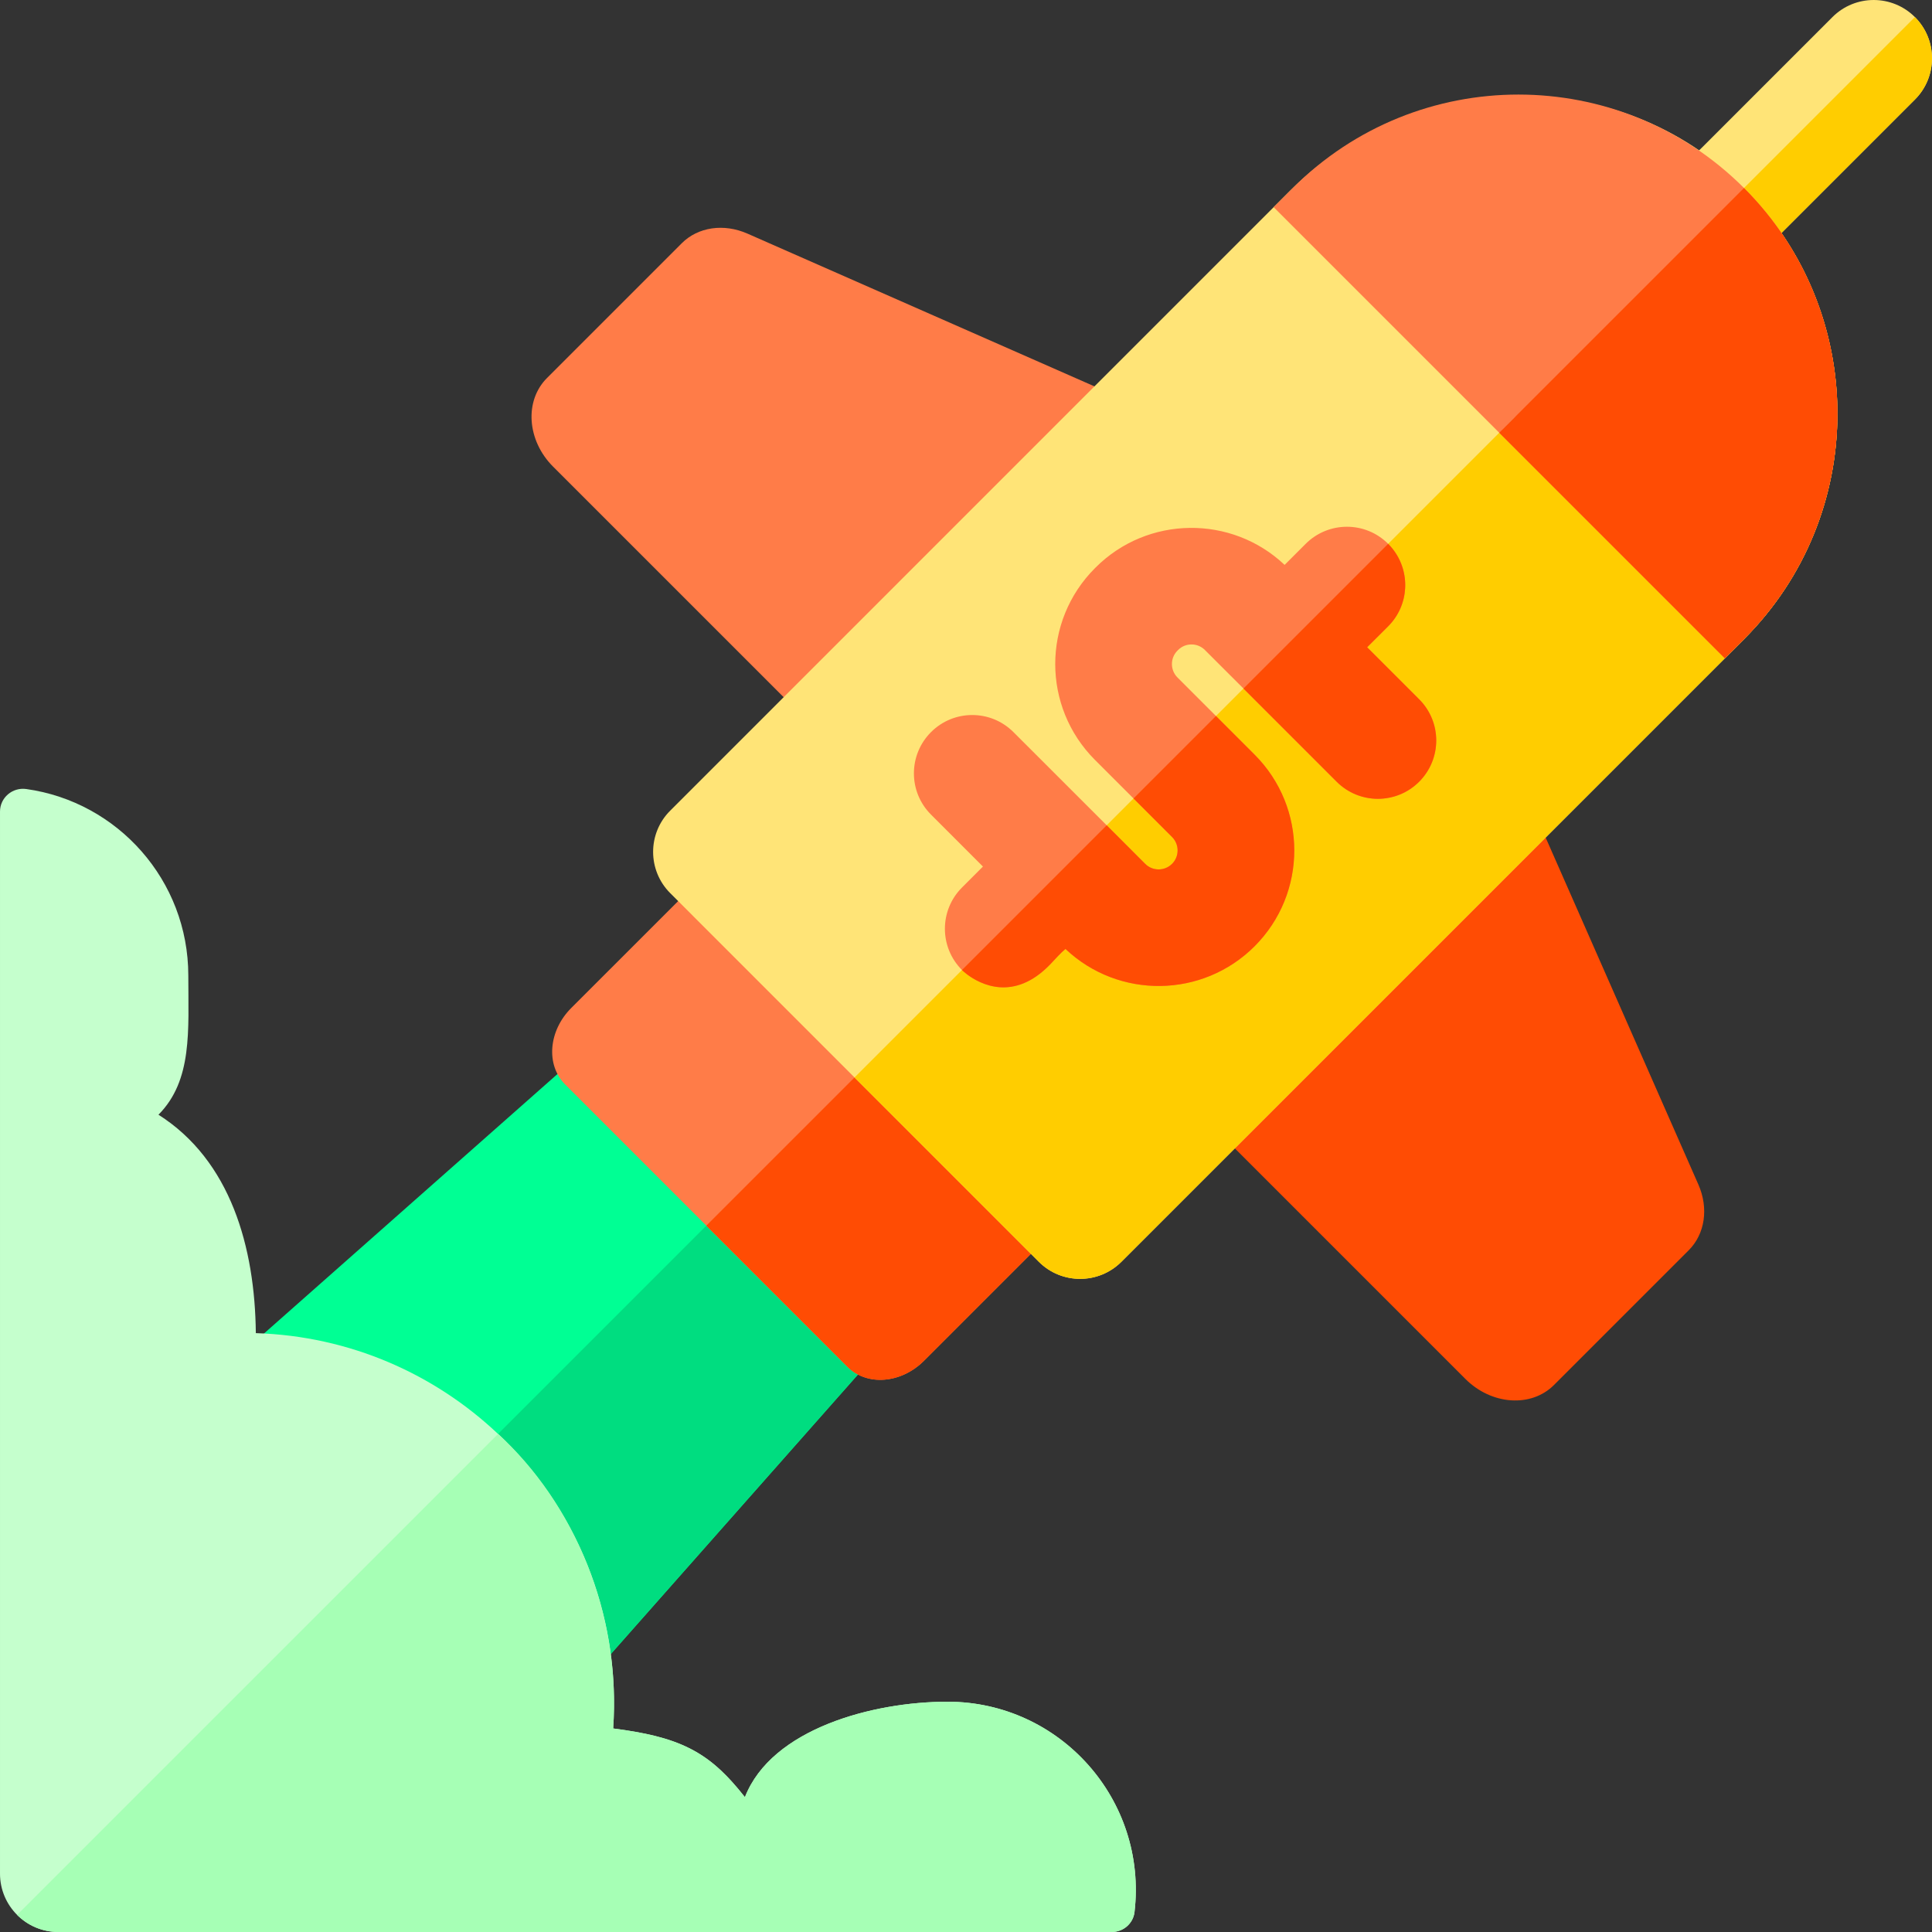 <svg xmlns="http://www.w3.org/2000/svg" height="512pt" version="1.1" viewBox="0 0 512 512.002" width="512pt">
<rect x="0" y="0" width="512" height="512.002" fill="#333333" stroke="none"/>
<g id="surface1">
<path d="M 267.07 319.363 C 266.195 320.363 173.609 425.074 126.488 478.363 L 80.105 431.969 L 33.637 385.512 C 84.656 340.391 186.383 250.441 192.637 244.93 C 198.863 239.418 207.68 239.141 212.824 244.301 C 220.145 251.625 260.379 291.859 267.699 299.18 C 272.84 304.32 272.594 313.141 267.07 319.363 Z M 267.07 319.363 " style=" stroke:none;fill-rule:nonzero;fill:rgb(0%,100%,58.039%);fill-opacity:1;" />
<path d="M 126.488 478.359 L 80.105 431.965 L 80.07 431.93 L 240.262 271.738 L 267.699 299.18 C 272.844 304.32 272.594 313.137 267.074 319.359 C 266.195 320.363 173.609 425.074 126.488 478.359 Z M 126.488 478.359 " style=" stroke:none;fill-rule:nonzero;fill:rgb(0%,86.667%,50.196%);fill-opacity:1;" />
<path d="M 300.656 506.738 C 300.293 509.754 297.688 512 294.648 512 L 15.457 512 C 6.938 512 0 505.078 0 496.547 L 0 215.086 C 0 211.379 3.297 208.586 6.965 209.102 C 31.219 212.492 49.891 233.312 49.902 258.516 C 49.902 273.137 51.055 286.273 41.996 295.414 C 61.141 307.547 67.566 330.562 67.797 353.297 C 92.742 354.074 115.188 364.125 131.988 380.016 L 132 380.004 C 132.363 380.34 133.258 381.191 134.047 381.984 L 134.047 381.992 C 154.488 402.461 164.41 430.227 162.496 458.062 C 181.844 460.543 188.598 465.172 197.414 476.27 C 204.48 458.109 231.375 450.973 251.098 450.973 C 281.016 450.973 304.145 477.066 300.656 506.738 Z M 300.656 506.738 " style=" stroke:none;fill-rule:nonzero;fill:rgb(77.255%,100%,80.392%);fill-opacity:1;" />
<path d="M 285.137 320.348 L 244.859 360.621 C 238.824 366.66 229.766 367.379 224.613 362.238 L 149.762 287.383 C 144.617 282.242 145.34 273.176 151.379 267.137 L 191.656 226.863 Z M 285.137 320.348 " style=" stroke:none;fill-rule:nonzero;fill:rgb(100%,48.627%,28.235%);fill-opacity:1;" />
<path d="M 285.141 320.348 L 244.863 360.625 C 238.824 366.664 229.77 367.387 224.609 362.242 L 187.184 324.816 L 238.395 273.605 Z M 285.141 320.348 " style=" stroke:none;fill-rule:nonzero;fill:rgb(100%,29.804%,1.569%);fill-opacity:1;" />
<path d="M 439.102 72.898 C 433.066 66.863 433.066 57.078 439.102 51.039 L 485.617 4.527 C 491.652 -1.508 501.438 -1.508 507.473 4.527 C 513.508 10.562 513.508 20.348 507.473 26.383 L 460.957 72.898 C 454.922 78.934 445.137 78.934 439.102 72.898 Z M 439.102 72.898 " style=" stroke:none;fill-rule:nonzero;fill:rgb(100%,89.412%,46.667%);fill-opacity:1;" />
<path d="M 507.473 4.527 L 439.102 72.898 C 445.137 78.934 454.922 78.934 460.957 72.898 L 507.473 26.383 C 513.508 20.348 513.508 10.562 507.473 4.527 Z M 507.473 4.527 " style=" stroke:none;fill-rule:nonzero;fill:rgb(100%,80.392%,0%);fill-opacity:1;" />
<path d="M 198.09 61.914 C 191.812 59.152 184.988 60.148 180.676 64.461 L 144.953 100.184 C 138.918 106.219 139.641 116.73 146.57 123.66 L 220.547 197.633 L 307.918 110.262 Z M 198.09 61.914 " style=" stroke:none;fill-rule:nonzero;fill:rgb(100%,48.627%,28.235%);fill-opacity:1;" />
<path d="M 450.086 313.91 L 401.738 204.082 L 314.367 291.453 L 388.34 365.43 C 395.27 372.355 405.781 373.082 411.816 367.047 L 447.539 331.324 C 451.852 327.008 452.848 320.188 450.086 313.91 Z M 450.086 313.91 " style=" stroke:none;fill-rule:nonzero;fill:rgb(100%,29.804%,1.569%);fill-opacity:1;" />
<path d="M 462.184 169.383 L 297.172 334.395 C 291.133 340.422 281.348 340.422 275.309 334.395 L 227.727 286.812 L 177.609 236.688 C 171.574 230.648 171.574 220.859 177.609 214.832 L 341.848 50.586 C 376.312 16.121 431.988 17.594 463.43 51.109 C 495.113 84.152 494.832 136.723 462.184 169.383 Z M 462.184 169.383 " style=" stroke:none;fill-rule:nonzero;fill:rgb(100%,89.412%,46.667%);fill-opacity:1;" />
<path d="M 462.188 169.383 L 297.176 334.395 C 291.137 340.422 281.344 340.422 275.305 334.395 L 226.453 285.547 L 462.18 49.82 C 494.887 82.523 495.473 136.082 462.188 169.383 Z M 462.188 169.383 " style=" stroke:none;fill-rule:nonzero;fill:rgb(100%,80.392%,0%);fill-opacity:1;" />
<path d="M 462.176 169.383 L 457.098 174.461 L 337.539 54.902 L 342.617 49.82 C 375.637 16.801 429.164 16.809 462.176 49.82 C 495.191 82.836 495.191 136.367 462.176 169.383 Z M 462.176 169.383 " style=" stroke:none;fill-rule:nonzero;fill:rgb(100%,48.627%,28.235%);fill-opacity:1;" />
<path d="M 462.172 169.383 L 457.094 174.461 L 397.316 114.684 L 462.18 49.82 C 495.199 82.836 495.191 136.367 462.172 169.383 Z M 462.172 169.383 " style=" stroke:none;fill-rule:nonzero;fill:rgb(100%,29.804%,1.569%);fill-opacity:1;" />
<path d="M 402.031 109.98 L 397.32 114.68 C 401.516 110.477 401.816 110.16 402.031 109.98 Z M 402.031 109.98 " style=" stroke:none;fill-rule:nonzero;fill:rgb(61.961%,88.627%,97.255%);fill-opacity:1;" />
<path d="M 376.086 207.168 C 370.047 213.203 360.262 213.203 354.234 207.168 L 330.801 183.738 L 319.312 172.258 C 317.355 170.293 314.164 170.293 312.203 172.258 L 312.039 172.426 C 310.082 174.383 310.082 177.574 312.039 179.535 L 323.52 191.023 L 332.461 199.965 C 346.516 214.008 346.504 236.75 332.461 250.793 C 318.715 264.527 296.473 264.824 282.367 251.48 C 281.047 252.543 279.77 254.059 278.285 255.594 C 268.641 265.586 259.719 260.797 256.309 258.23 C 255.598 257.695 255.125 257.254 254.938 257.066 C 248.898 251.027 248.898 241.242 254.938 235.203 L 260.492 229.648 L 246.727 215.875 C 240.688 209.848 240.688 200.059 246.727 194.02 C 252.766 187.98 262.543 187.98 268.578 194.02 C 274.309 199.75 285.582 211.02 294.555 219.984 C 298.027 223.457 301.16 226.59 303.488 228.93 C 305.457 230.895 308.641 230.895 310.609 228.93 C 312.574 226.961 312.566 223.777 310.609 221.82 L 290.188 201.398 C 276.133 187.344 276.133 164.605 290.188 150.559 L 290.352 150.395 C 304.117 136.629 326.383 136.402 340.438 149.703 L 346.02 144.121 C 352.059 138.094 361.836 138.082 367.875 144.121 C 368.309 144.555 368.707 144.996 369.07 145.469 C 373.883 151.539 373.48 160.379 367.875 165.984 L 362.309 171.539 L 376.086 185.312 C 382.125 191.34 382.125 201.129 376.086 207.168 Z M 376.086 207.168 " style=" stroke:none;fill-rule:nonzero;fill:rgb(100%,48.627%,28.235%);fill-opacity:1;" />
<path d="M 282.363 251.48 C 281.051 252.543 279.77 254.059 278.289 255.594 C 268.645 265.59 259.711 260.797 256.301 258.234 C 255.594 257.703 255.121 257.258 254.934 257.066 L 293.285 218.715 L 294.551 219.984 C 298.027 223.457 301.16 226.59 303.484 228.93 C 305.449 230.895 308.641 230.895 310.609 228.93 C 312.574 226.961 312.57 223.777 310.609 221.816 L 300.395 211.602 L 322.242 189.754 L 332.457 199.969 C 346.512 214.008 346.504 236.746 332.457 250.793 C 318.711 264.527 296.469 264.828 282.363 251.48 Z M 282.363 251.48 " style=" stroke:none;fill-rule:nonzero;fill:rgb(100%,29.804%,1.569%);fill-opacity:1;" />
<path d="M 329.531 182.469 L 367.875 144.125 C 368.305 144.555 368.707 145 369.07 145.465 C 373.879 151.539 373.477 160.379 367.875 165.98 L 362.309 171.531 L 376.086 185.309 C 382.125 191.336 382.125 201.125 376.086 207.168 C 370.047 213.207 360.262 213.199 354.23 207.168 Z M 329.531 182.469 " style=" stroke:none;fill-rule:nonzero;fill:rgb(100%,29.804%,1.569%);fill-opacity:1;" />
<path d="M 300.656 506.738 C 300.293 509.754 297.688 512 294.648 512 L 15.457 512 C 11.191 512 7.328 510.27 4.535 507.469 L 132 380.004 C 151.898 398.152 164.609 427.293 162.496 458.062 C 179.367 460.223 187.625 463.703 197.406 476.258 C 204.508 458.113 231.371 450.973 251.098 450.973 C 280.898 450.973 304.156 476.961 300.656 506.738 Z M 300.656 506.738 " style=" stroke:none;fill-rule:nonzero;fill:rgb(65.098%,100%,70.98%);fill-opacity:1;" />
</g>
</svg>
